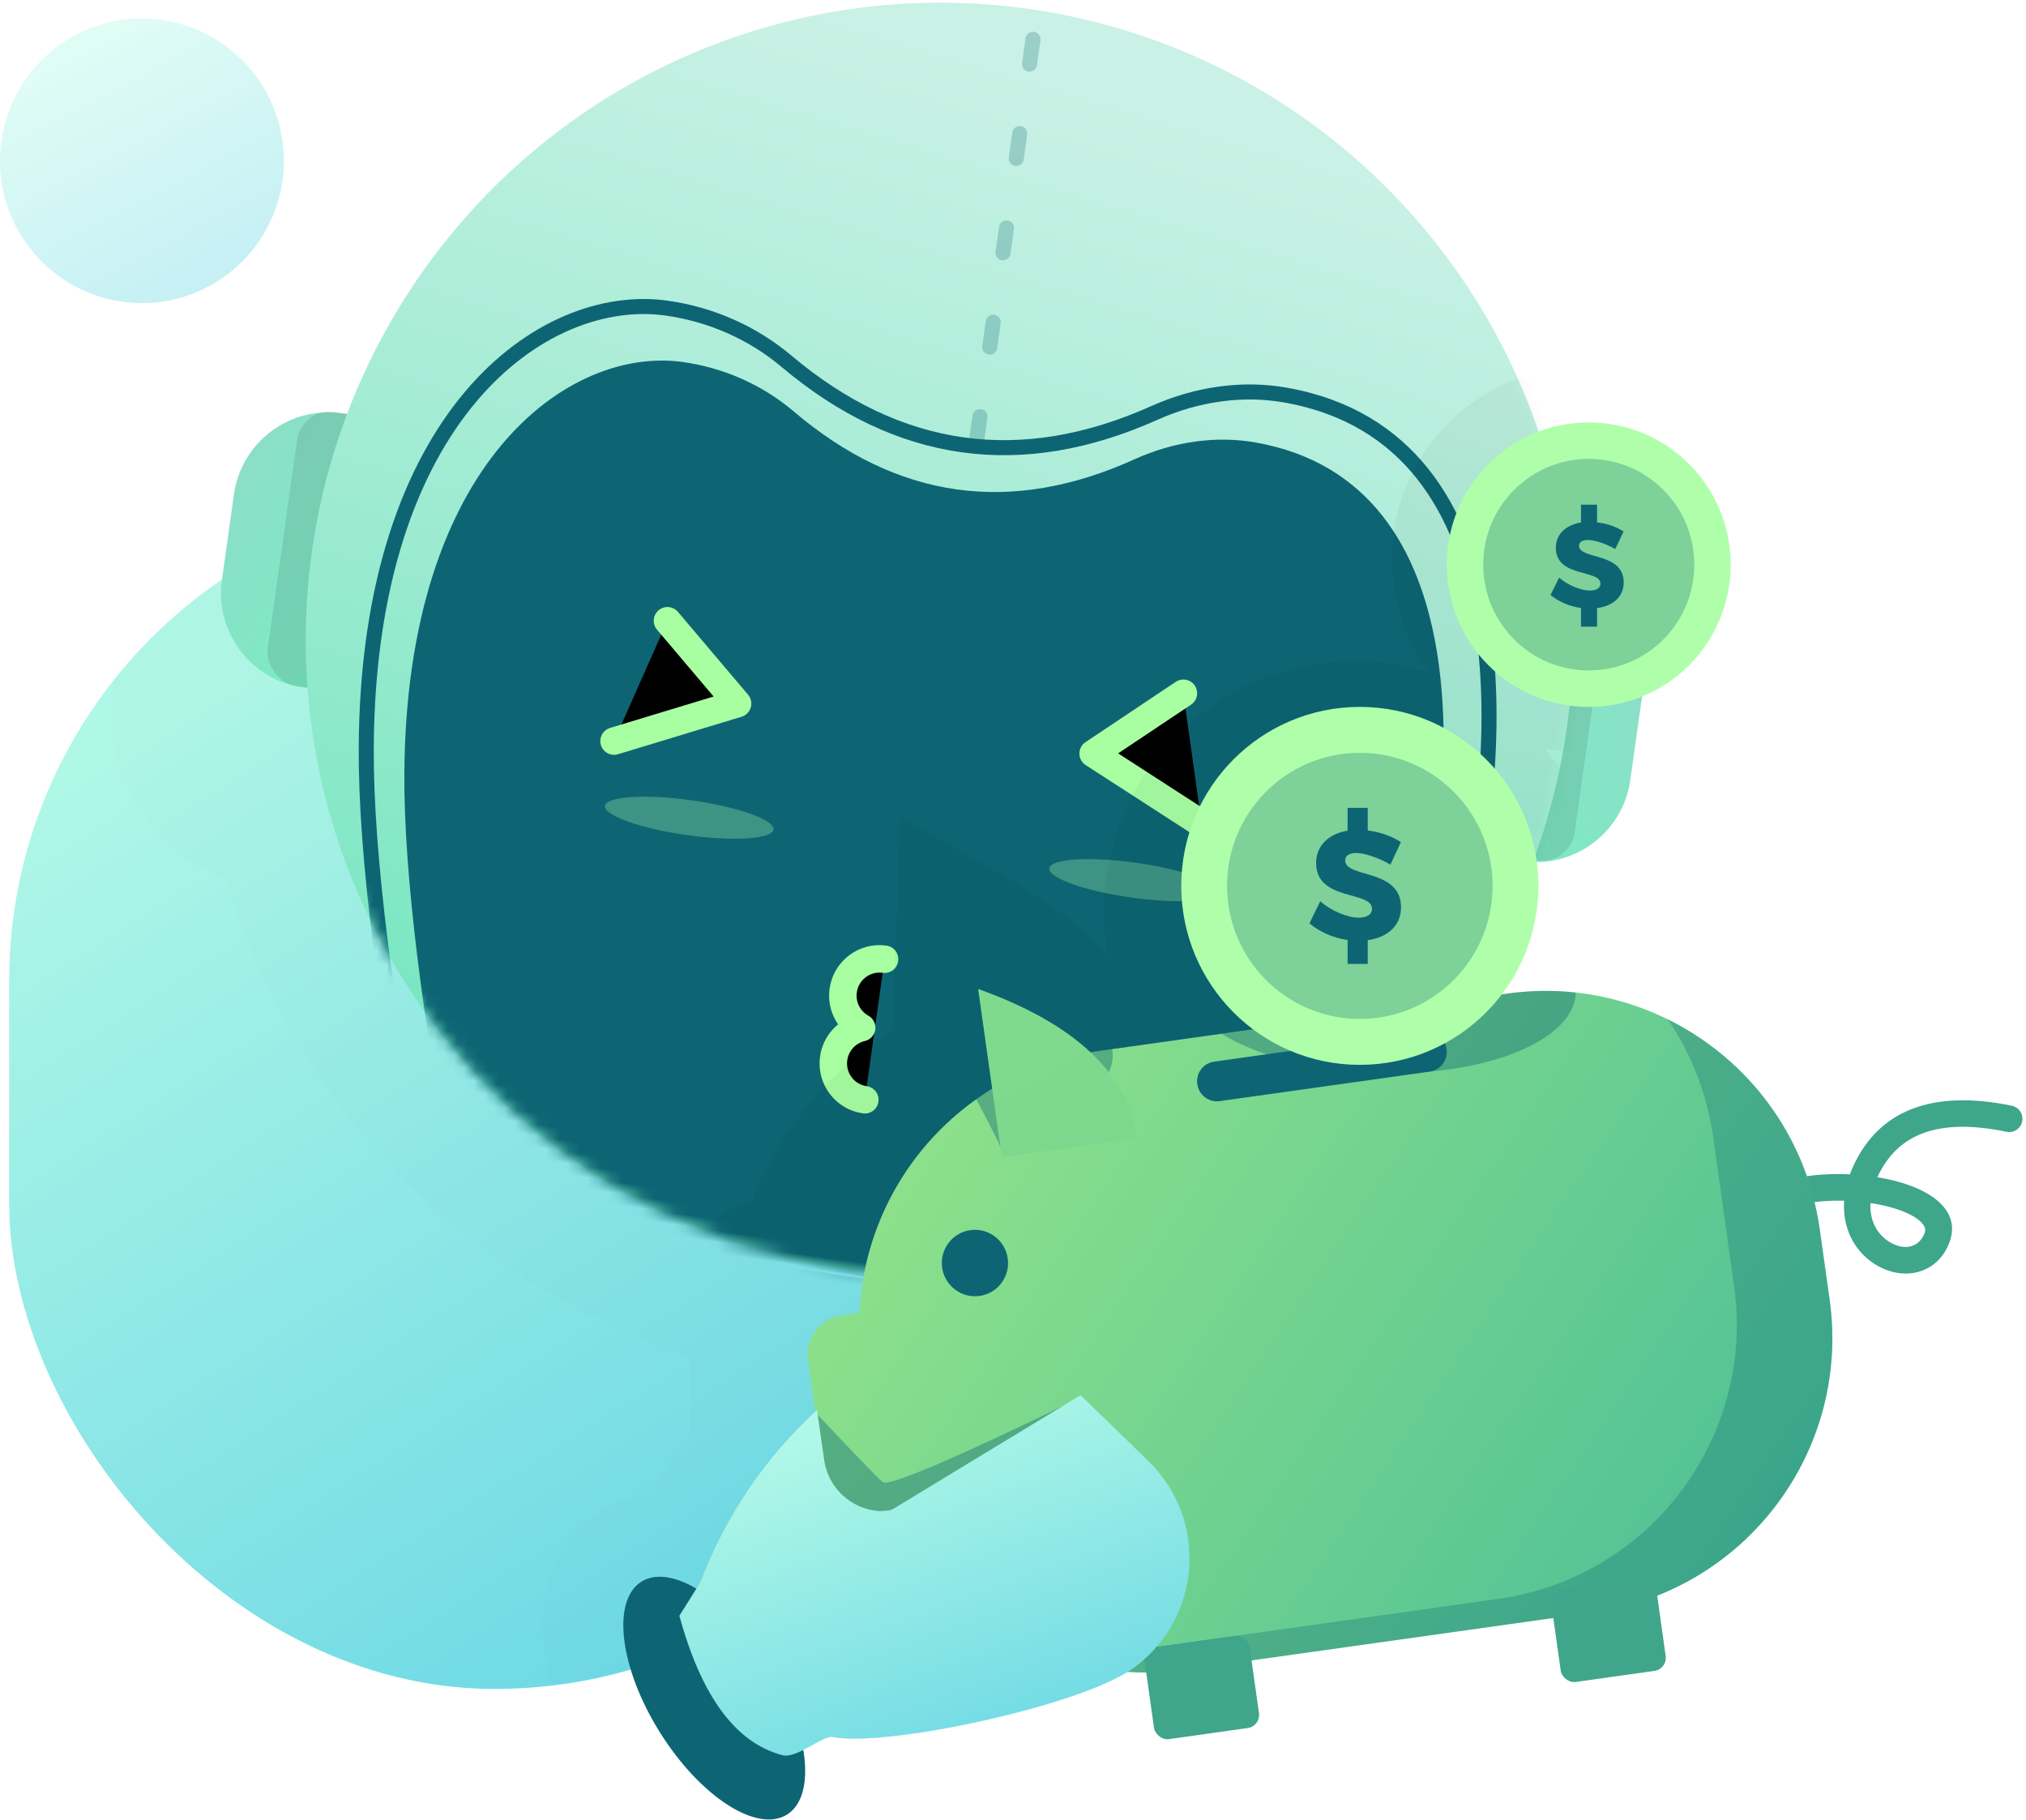 <?xml version="1.0" encoding="UTF-8"?> <svg xmlns="http://www.w3.org/2000/svg" xmlns:xlink="http://www.w3.org/1999/xlink" width="177px" height="159px" viewBox="0 0 177 159"><!-- Generator: Sketch 52.5 (67469) - http://www.bohemiancoding.com/sketch --><title>Cost Savings</title><desc>Created with Sketch.</desc><defs><linearGradient x1="23.292%" y1="14.537%" x2="78.805%" y2="119.863%" id="linearGradient-1"><stop stop-color="#AFF7E7" offset="0%"></stop><stop stop-color="#5DD1E4" offset="100%"></stop></linearGradient><rect id="path-2" x="0" y="0" width="84.8" height="104.245" rx="42.4"></rect><linearGradient x1="11.588%" y1="20.35%" x2="79.394%" y2="90.853%" id="linearGradient-4"><stop stop-color="#8BDFC6" offset="0%"></stop><stop stop-color="#7DEAC5" offset="100%"></stop></linearGradient><linearGradient x1="35.383%" y1="3.377%" x2="22.307%" y2="94.54%" id="linearGradient-5"><stop stop-color="#C9F1E5" offset="0%"></stop><stop stop-color="#72E5BE" offset="100%"></stop></linearGradient><ellipse id="path-6" cx="55.356" cy="55.637" rx="55.356" ry="55.637"></ellipse><path d="M54.503,96.377 C52.736,96.377 51.303,94.941 51.303,93.17 C51.303,91.805 52.154,90.639 53.352,90.176 C52.154,89.713 51.303,88.547 51.303,87.182 C51.303,85.411 52.736,83.975 54.503,83.975" id="path-8"></path><filter x="-412.5%" y="-106.4%" width="925.0%" height="312.9%" id="filter-9"><feMorphology radius="1.2" operator="dilate" in="SourceAlpha" result="shadowSpreadOuter1"></feMorphology><feOffset dx="0" dy="0" in="shadowSpreadOuter1" result="shadowOffsetOuter1"></feOffset><feMorphology radius="1.2" operator="erode" in="SourceAlpha" result="shadowInner"></feMorphology><feOffset dx="0" dy="0" in="shadowInner" result="shadowInner"></feOffset><feComposite in="shadowOffsetOuter1" in2="shadowInner" operator="out" result="shadowOffsetOuter1"></feComposite><feGaussianBlur stdDeviation="4" in="shadowOffsetOuter1" result="shadowBlurOuter1"></feGaussianBlur><feColorMatrix values="0 0 0 0 0.414 0 0 0 0 0.762 0 0 0 0 0.392 0 0 0 1 0" type="matrix" in="shadowBlurOuter1"></feColorMatrix></filter><ellipse id="path-10" cx="7.439" cy="16.775" rx="7.439" ry="1.539"></ellipse><filter x="-109.9%" y="-535.9%" width="319.9%" height="1171.9%" id="filter-11"><feOffset dx="0" dy="0" in="SourceAlpha" result="shadowOffsetOuter1"></feOffset><feGaussianBlur stdDeviation="5.5" in="shadowOffsetOuter1" result="shadowBlurOuter1"></feGaussianBlur><feColorMatrix values="0 0 0 0 0.414 0 0 0 0 0.762 0 0 0 0 0.392 0 0 0 0.76 0" type="matrix" in="shadowBlurOuter1"></feColorMatrix></filter><ellipse id="path-12" cx="46.639" cy="16.775" rx="7.439" ry="1.539"></ellipse><filter x="-109.9%" y="-535.9%" width="319.9%" height="1171.9%" id="filter-13"><feOffset dx="0" dy="0" in="SourceAlpha" result="shadowOffsetOuter1"></feOffset><feGaussianBlur stdDeviation="5.5" in="shadowOffsetOuter1" result="shadowBlurOuter1"></feGaussianBlur><feColorMatrix values="0 0 0 0 0.414 0 0 0 0 0.762 0 0 0 0 0.392 0 0 0 0.76 0" type="matrix" in="shadowBlurOuter1"></feColorMatrix></filter><polyline id="path-14" points="3.158 0 10.233 6.314 0 11.061"></polyline><filter x="-132.8%" y="-123.8%" width="361.8%" height="346.7%" id="filter-15"><feMorphology radius="1.2" operator="dilate" in="SourceAlpha" result="shadowSpreadOuter1"></feMorphology><feOffset dx="0" dy="0" in="shadowSpreadOuter1" result="shadowOffsetOuter1"></feOffset><feMorphology radius="1.2" operator="erode" in="SourceAlpha" result="shadowInner"></feMorphology><feOffset dx="0" dy="0" in="shadowInner" result="shadowInner"></feOffset><feComposite in="shadowOffsetOuter1" in2="shadowInner" operator="out" result="shadowOffsetOuter1"></feComposite><feGaussianBlur stdDeviation="4" in="shadowOffsetOuter1" result="shadowBlurOuter1"></feGaussianBlur><feColorMatrix values="0 0 0 0 0.414 0 0 0 0 0.762 0 0 0 0 0.392 0 0 0 1 0" type="matrix" in="shadowBlurOuter1"></feColorMatrix></filter><polyline id="path-16" points="44.758 0 51.833 6.314 41.6 11.061"></polyline><filter x="-132.8%" y="-123.8%" width="361.8%" height="346.7%" id="filter-17"><feMorphology radius="1.2" operator="dilate" in="SourceAlpha" result="shadowSpreadOuter1"></feMorphology><feOffset dx="0" dy="0" in="shadowSpreadOuter1" result="shadowOffsetOuter1"></feOffset><feMorphology radius="1.2" operator="erode" in="SourceAlpha" result="shadowInner"></feMorphology><feOffset dx="0" dy="0" in="shadowInner" result="shadowInner"></feOffset><feComposite in="shadowOffsetOuter1" in2="shadowInner" operator="out" result="shadowOffsetOuter1"></feComposite><feGaussianBlur stdDeviation="4" in="shadowOffsetOuter1" result="shadowBlurOuter1"></feGaussianBlur><feColorMatrix values="0 0 0 0 0.414 0 0 0 0 0.762 0 0 0 0 0.392 0 0 0 1 0" type="matrix" in="shadowBlurOuter1"></feColorMatrix></filter><linearGradient x1="0%" y1="22.629%" x2="157.911%" y2="109.976%" id="linearGradient-18"><stop stop-color="#90E28A" offset="0%"></stop><stop stop-color="#28AD9D" offset="100%"></stop></linearGradient><linearGradient x1="11.588%" y1="20.35%" x2="36.645%" y2="100%" id="linearGradient-19"><stop stop-color="#80DA8E" offset="0%"></stop><stop stop-color="#7DD88E" offset="100%"></stop></linearGradient></defs><g id="Pages" stroke="none" stroke-width="1" fill="none" fill-rule="evenodd"><g id="Bots/AI" transform="translate(-710, -1920)"><g id="Group-4" transform="translate(231, 1213)"><g id="Group-6-Copy" transform="translate(403, 699)"><g id="Cost-Savings" transform="translate(76, 0)"><g id="Group-135" transform="translate(0.8, 51.321)"><mask id="mask-3" fill="white"><use xlink:href="#path-2"></use></mask><use id="Rectangle-76" fill="url(#linearGradient-1)" opacity="0.4" xlink:href="#path-2"></use><path d="M76.043,115.583 C75.336,117.879 73.942,119.848 71.702,121.251 C67.613,123.812 63.017,122.984 58.893,120.302 C55.906,118.359 53.091,115.35 50.861,111.773 C48.631,108.196 47.168,104.342 46.735,100.798 C46.137,95.908 47.41,91.404 51.498,88.843 C52.965,87.924 54.504,87.444 56.066,87.331 C57.078,85.392 58.227,83.526 59.505,81.75 L59.505,75.757 C59.505,75.573 59.509,75.389 59.519,75.208 C40.176,68.9 24.888,53.344 18.995,33.569 C13.124,31.397 8.937,25.738 8.937,19.098 L8.937,11.59 C8.937,4.9 13.187,-0.795 19.129,-2.93 C27.066,-28.884 51.08,-47.174 78.795,-47.174 C113.272,-47.174 141.214,-19.091 141.214,15.542 C141.214,26.211 138.549,36.472 133.624,45.542 C149.894,46.637 162.754,60.212 162.754,76.799 L162.754,82.884 C162.754,100.187 148.76,114.213 131.499,114.213 L95.389,114.213 C93.091,114.213 90.821,113.963 88.611,113.473 C84.138,114.578 79.683,115.347 76.043,115.583 Z" id="Combined-Shape" fill="#000000" fill-rule="nonzero" opacity="0.1" mask="url(#mask-3)"></path></g><g id="Group-134" transform="translate(81.666, 63.903) rotate(8) translate(-81.666, -63.903) translate(19.266, 8.172)"><g id="Lead-Nurturing"><g id="Group-56"><path d="M8.321,43.343 L10.502,43.343 L10.502,67.533 L8.321,67.533 C3.725,67.533 5.62790039e-16,63.808 0,59.212 L0,51.664 C-5.62790039e-16,47.069 3.725,43.343 8.321,43.343 Z" id="Rectangle-18" fill="url(#linearGradient-4)"></path><rect id="Rectangle-18-Copy-2" fill="#000000" opacity="0.1" x="4.8" y="43.302" width="10.502" height="24.19" rx="2.88"></rect><path d="M122.096,43.542 L124.278,43.542 L124.278,67.732 L122.096,67.732 C117.501,67.732 113.775,64.006 113.775,59.411 L113.775,51.863 C113.775,47.267 117.501,43.542 122.096,43.542 Z" id="Rectangle-18-Copy" fill="url(#linearGradient-4)" transform="translate(119.026, 55.637) scale(-1, 1) translate(-119.026, -55.637) "></path><rect id="Rectangle-18-Copy-3" fill="#000000" opacity="0.1" x="109.6" y="43.302" width="10.502" height="24.19" rx="2.88"></rect><g id="Group-53" transform="translate(7.439, 0)"><mask id="mask-7" fill="white"><use xlink:href="#path-6"></use></mask><use id="Oval-12" fill="url(#linearGradient-5)" xlink:href="#path-6"></use><path d="M20.727,111.213 C15.181,94.732 11.839,82.245 10.698,73.752 C7.077,46.775 19.721,34.757 29.791,34.757 C33.422,34.757 36.97,35.777 39.981,37.685 C44.991,40.861 50.001,42.449 55.01,42.449 C60.02,42.449 65.03,40.861 70.039,37.685 C73.194,35.685 76.778,34.631 80.313,34.755 C100.574,35.47 101.706,62.303 100.574,75.103 C99.819,83.636 95.865,95.95 88.713,112.045 L20.727,111.213 Z" id="Path-52" fill="#0D6574" mask="url(#mask-7)"></path><g id="Combined-Shape" stroke-linecap="round" stroke-linejoin="round" mask="url(#mask-7)"><use fill="black" fill-opacity="1" filter="url(#filter-9)" xlink:href="#path-8"></use><use stroke="#A8FFA2" stroke-width="2.4" xlink:href="#path-8"></use></g><g id="Group-55" mask="url(#mask-7)"><g transform="translate(28.444, 57.331)" id="Group-54"><g transform="translate(0, 0)"><g id="Oval-17" opacity="0.3"><use fill="black" fill-opacity="1" filter="url(#filter-11)" xlink:href="#path-10"></use><use fill="#AFFFAA" fill-rule="evenodd" xlink:href="#path-10"></use></g><g id="Oval-17-Copy" opacity="0.3"><use fill="black" fill-opacity="1" filter="url(#filter-13)" xlink:href="#path-12"></use><use fill="#AFFFAA" fill-rule="evenodd" xlink:href="#path-12"></use></g><g id="Path-295" stroke-linecap="round" stroke-linejoin="round"><use fill="black" fill-opacity="1" filter="url(#filter-15)" xlink:href="#path-14"></use><use stroke="#A8FFA2" stroke-width="2.4" xlink:href="#path-14"></use></g><g id="Path-295-Copy" stroke-linecap="round" stroke-linejoin="round" transform="translate(46.717, 5.53) scale(-1, 1) translate(-46.717, -5.53) "><use fill="black" fill-opacity="1" filter="url(#filter-17)" xlink:href="#path-16"></use><use stroke="#A8FFA2" stroke-width="2.4" xlink:href="#path-16"></use></g></g></g></g><path d="M17.927,112.083 C11.935,94.452 8.323,81.093 7.091,72.008 C3.177,43.148 16.841,30.291 27.722,30.291 C31.646,30.291 35.48,31.382 38.733,33.424 C44.147,36.822 49.56,38.521 54.973,38.521 C60.386,38.521 65.8,36.822 71.213,33.424 C74.623,31.285 78.495,30.156 82.315,30.29 C104.208,31.054 105.432,59.759 104.208,73.453 C103.392,82.582 99.12,95.755 91.391,112.973 L17.927,112.083 Z" id="Path-52-Copy" stroke="#0D6574" stroke-width="1.314" stroke-linecap="round" stroke-linejoin="round" mask="url(#mask-7)"></path><path d="M56.156,38.055 L56.156,-6.167" id="Path-53" stroke="#0D6574" stroke-width="1.314" opacity="0.5" stroke-linecap="round" stroke-linejoin="round" stroke-dasharray="2.19,6.131" mask="url(#mask-7)"></path><path d="M109.013,57.697 C113.572,61.718 116.449,67.609 116.449,74.175 C116.449,75.99 116.227,77.771 115.802,79.484 C129.333,81.391 140.355,92.312 141.847,106.549 L142.482,112.601 C144.242,129.382 132.096,144.415 115.355,146.179 L79.443,149.962 C67.439,151.227 56.076,145.292 50.093,135.265 C45.733,134.686 42.171,131.181 41.691,126.603 L40.596,116.168 C40.158,111.984 42.423,108.14 45.981,106.383 C47.51,100.009 51.059,94.292 56.061,90.092 L54.104,71.429 L63.764,75.275 C67.73,76.853 71.064,78.724 73.732,80.927 C73.041,78.785 72.673,76.512 72.673,74.175 C72.673,62.058 82.472,52.235 94.561,52.235 C95.727,52.235 96.872,52.326 97.988,52.502 C95.121,49.482 93.361,45.395 93.361,40.896 C93.361,31.596 100.882,24.057 110.161,24.057 C119.439,24.057 126.961,31.596 126.961,40.896 C126.961,50.196 119.439,57.736 110.161,57.736 C109.775,57.736 109.392,57.723 109.013,57.697 Z" id="Combined-Shape" fill="#000000" opacity="0.2" mask="url(#mask-7)"></path></g></g></g></g><g id="Group-138-Copy" transform="translate(126.4, 44.906)"><ellipse id="Oval-80" fill="#AFFFAA" cx="12.4" cy="12.429" rx="12.4" ry="12.429"></ellipse><ellipse id="Oval-80-Copy" fill="#0D6574" opacity="0.3" cx="12.4" cy="12.429" rx="9.221" ry="9.242"></ellipse><path d="M15.454,13.98 C15.454,15.283 14.46,16.046 13.128,16.226 L13.128,17.847 L11.723,17.847 L11.723,16.215 C10.729,16.078 9.767,15.665 9.059,15.082 L9.809,13.567 C10.571,14.224 11.723,14.69 12.494,14.69 C13.065,14.69 13.424,14.478 13.424,14.086 C13.424,12.825 9.524,13.588 9.524,10.96 C9.524,9.784 10.37,8.969 11.723,8.746 L11.723,7.189 L13.128,7.189 L13.128,8.735 C13.995,8.831 14.82,9.127 15.443,9.53 L14.714,11.066 C13.932,10.621 12.938,10.272 12.325,10.272 C11.86,10.272 11.554,10.441 11.554,10.78 C11.554,12.009 15.454,11.31 15.454,13.98 Z" id="$" fill="#0D6574"></path></g><g id="Group-139" transform="translate(51.2, 80.792)"><g id="Group-137" transform="translate(73.89, 42.244) rotate(-8) translate(-73.89, -42.244) translate(19.39, 8.244)"><g id="Group-136" transform="translate(0, -0)"><path d="M94.937,33.05 C96.13,34.088 97.52,33.974 98.172,32.718 C98.618,31.858 96.913,30.423 93.833,29.507 C93.542,30.955 93.974,32.212 94.937,33.05 Z M100.225,33.79 C98.822,36.496 95.662,36.755 93.42,34.805 C91.796,33.392 91.105,31.267 91.582,28.986 C87.901,28.365 84.551,28.924 83.251,30.544 C82.85,31.043 82.121,31.122 81.623,30.72 C81.125,30.318 81.047,29.586 81.448,29.087 C83.463,26.576 87.815,25.895 92.401,26.773 C92.51,26.569 92.628,26.366 92.756,26.163 C95.682,21.527 100.633,20.439 107.247,22.807 C107.849,23.023 108.162,23.687 107.948,24.291 C107.733,24.895 107.07,25.21 106.468,24.995 C100.814,22.97 97.026,23.787 94.743,27.356 C98.983,28.673 101.628,31.084 100.225,33.79 Z" id="Path-298" fill="#3DA68B" fill-rule="nonzero"></path><path d="M5.59,44.131 L3.456,44.131 C1.547,44.131 1.14808764e-13,42.584 1.14575016e-13,40.675 L1.13686838e-13,30.167 C1.1345309e-13,28.258 1.547,26.711 3.456,26.711 L5.038,26.711 C7.127,15.475 16.981,6.968 28.822,6.968 L64.931,6.968 C78.292,6.968 89.123,17.799 89.123,31.16 L89.123,37.36 C89.123,50.721 78.292,61.552 64.931,61.552 L28.822,61.552 C17.812,61.552 8.519,54.196 5.59,44.131 Z" id="Combined-Shape" fill="url(#linearGradient-18)"></path><path d="M70.899,7.71 C70.898,7.717 70.897,7.724 70.895,7.731 C70.165,11.874 61.989,13.896 52.634,12.247 C47.18,11.285 42.529,9.288 39.744,6.968 L64.931,6.968 C66.991,6.968 68.99,7.225 70.899,7.71 Z" id="Combined-Shape" fill="#0D6574" opacity="0.4"></path><path d="M18.195,59.099 C19.025,59.185 19.867,59.229 20.72,59.229 L56.829,59.229 C70.19,59.229 81.021,48.398 81.021,35.037 L81.021,21.869 C81.021,18.017 80.121,14.374 78.518,11.141 C84.919,15.494 89.123,22.836 89.123,31.16 L89.123,37.36 C89.123,50.721 78.292,61.552 64.931,61.552 L28.822,61.552 C25.009,61.552 21.403,60.67 18.195,59.099 Z" id="Combined-Shape" fill="#0D6574" opacity="0.3"></path><ellipse id="Oval-79" fill="#0D6574" cx="15.626" cy="23.808" rx="2.894" ry="2.903"></ellipse><path d="M19.362,14.594 C19.362,14.3 18.802,12.606 17.682,9.51 C23.328,7.506 27.465,6.619 30.093,6.847 C30.498,11.496 19.362,15.034 19.362,14.594 Z" id="Path-297" fill="#0D6574" opacity="0.4"></path><path d="M19.235,14.984 L19.235,0.133 C27.183,4.308 31.172,9.258 31.201,14.984" id="Path-296" fill="url(#linearGradient-19)"></path><path d="M38.766,9.291 L57.302,9.291 C58.256,9.291 59.03,10.064 59.03,11.019 L59.03,11.047 C59.03,12.001 58.256,12.775 57.302,12.775 L38.766,12.775 C37.812,12.775 37.038,12.001 37.038,11.047 L37.038,11.019 C37.038,10.064 37.812,9.291 38.766,9.291 Z" id="Rectangle-75" fill="#0D6574"></path><rect id="Rectangle-76-Copy" fill="#3FA68B" x="61.345" y="59.229" width="9.26" height="8.129" rx="1.152"></rect><rect id="Rectangle-76-Copy-2" fill="#3FA68B" x="25.464" y="59.229" width="9.26" height="8.129" rx="1.152"></rect></g></g><path d="M43.198,49.316 C32.181,54.664 26.421,57.126 25.916,56.7 C25.411,56.275 23.498,54.295 20.177,50.759 L22.436,72.634 L49.915,71.234 L43.198,49.316 Z" id="Path-301" fill="#0D6574" opacity="0.4"></path><ellipse id="Oval-82" fill="#0D6574" transform="translate(11.2, 75.575) rotate(58) translate(-11.2, -75.575) " cx="11.2" cy="75.575" rx="12" ry="5.613"></ellipse><path d="M20.178,50.406 L20.806,54.776 C21.207,57.57 23.761,59.535 26.564,59.207 L43.204,49.106 L49.136,54.874 C53.822,59.431 53.927,66.924 49.371,71.61 C48.856,72.139 48.293,72.62 47.688,73.044 C47.688,73.044 47.688,73.044 47.688,73.044 C43.119,76.253 26.259,79.895 21.526,78.978 C20.696,78.817 18.406,80.885 17.171,80.565 C13.088,79.507 10.083,75.446 8.154,68.382 L10.004,65.43 L10.008,65.422 C12.171,59.687 15.655,54.542 20.178,50.406 Z" id="Path-300" fill="url(#linearGradient-1)"></path></g><ellipse id="Oval-83" fill="url(#linearGradient-1)" opacity="0.4" cx="12.4" cy="22.052" rx="12.4" ry="12.429"></ellipse><g id="Group-138" transform="translate(103.2, 69.764)"><ellipse id="Oval-80" fill="#AFFFAA" cx="15.6" cy="15.637" rx="15.6" ry="15.637"></ellipse><ellipse id="Oval-80-Copy" fill="#0D6574" opacity="0.3" cx="15.6" cy="15.637" rx="11.6" ry="11.627"></ellipse><path d="M19.2,17.507 C19.2,19.174 17.957,20.149 16.291,20.38 L16.291,22.453 L14.532,22.453 L14.532,20.366 C13.289,20.19 12.086,19.661 11.2,18.916 L12.139,16.978 C13.091,17.818 14.532,18.415 15.498,18.415 C16.212,18.415 16.661,18.144 16.661,17.642 C16.661,16.03 11.782,17.005 11.782,13.645 C11.782,12.141 12.84,11.097 14.532,10.813 L14.532,8.821 L16.291,8.821 L16.291,10.799 C17.375,10.921 18.407,11.301 19.187,11.815 L18.274,13.78 C17.296,13.211 16.053,12.764 15.286,12.764 C14.704,12.764 14.321,12.981 14.321,13.414 C14.321,14.986 19.2,14.092 19.2,17.507 Z" id="$" fill="#0D6574"></path></g></g></g></g></g></g></svg> 